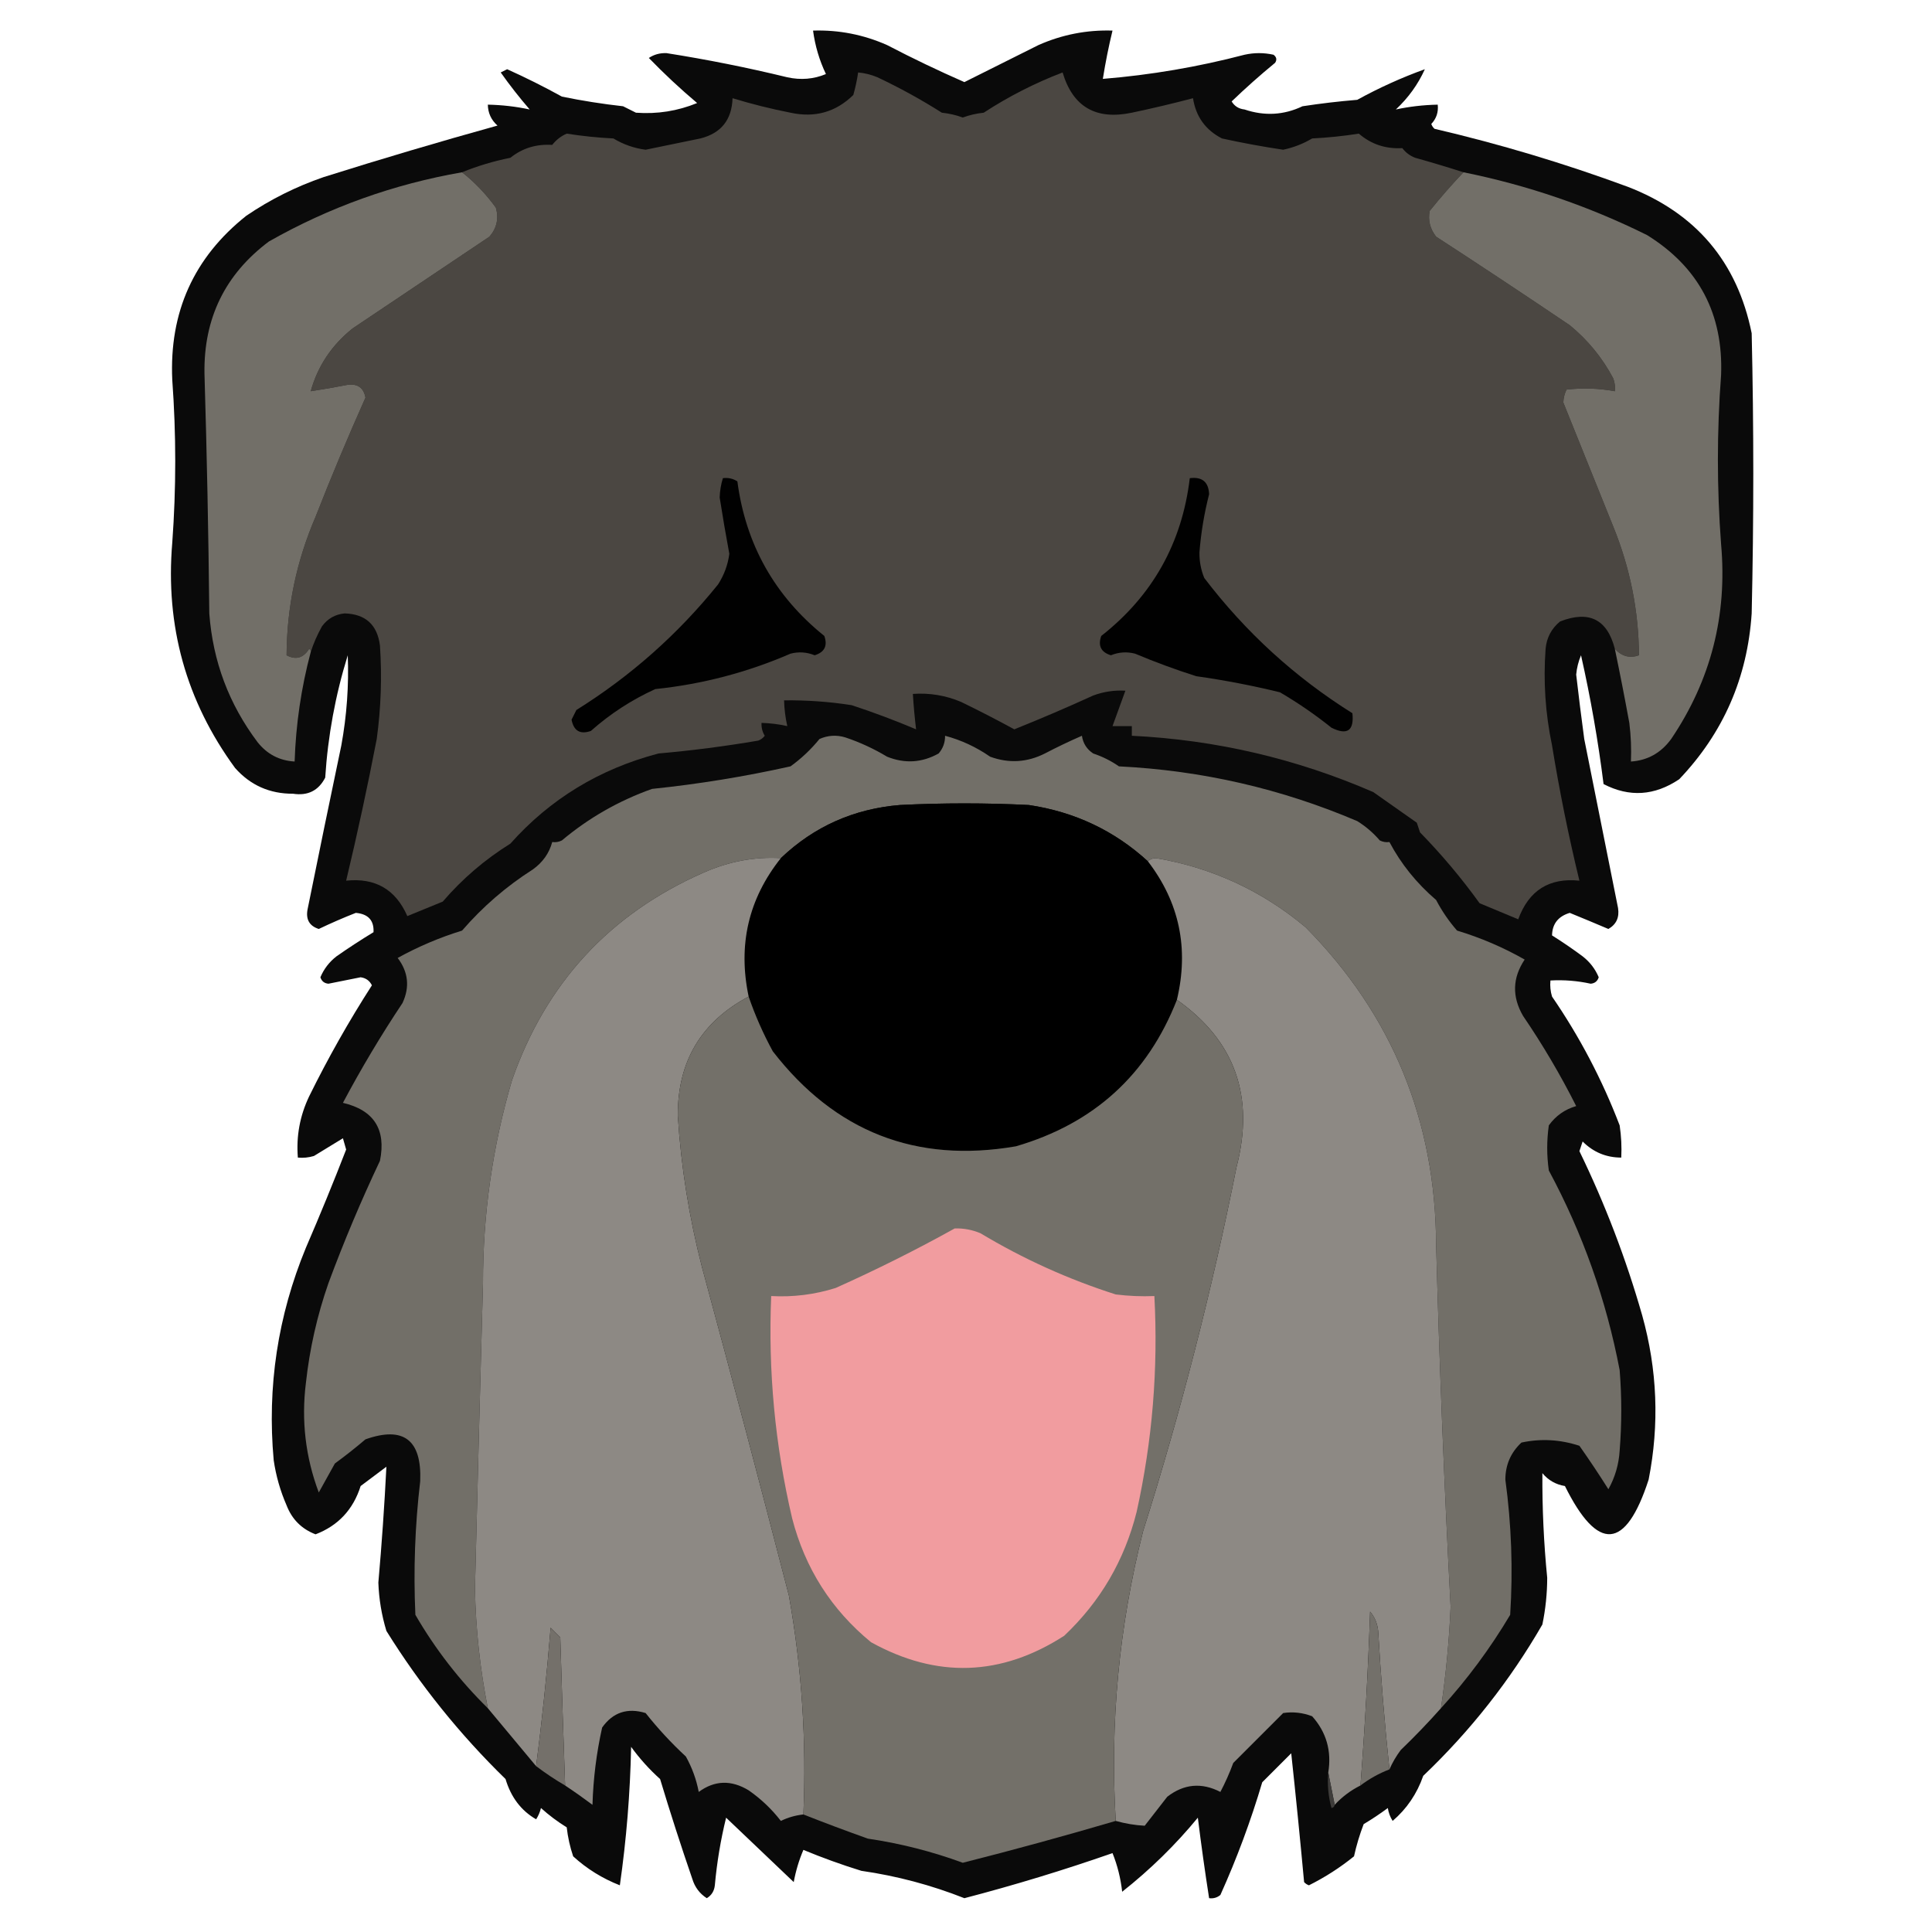 <?xml version="1.0" encoding="UTF-8"?>
<!DOCTYPE svg PUBLIC "-//W3C//DTD SVG 1.1//EN" "http://www.w3.org/Graphics/SVG/1.1/DTD/svg11.dtd">
<svg xmlns="http://www.w3.org/2000/svg" version="1.1" width="600px" height="600px" style="shape-rendering:geometricPrecision; text-rendering:geometricPrecision; image-rendering:optimizeQuality; fill-rule:evenodd; clip-rule:evenodd" xmlns:xlink="http://www.w3.org/1999/xlink">
<g><path style="opacity:0.958" fill="#010101" d="M 252.5,9.5 C 260.497,9.249 268.164,10.749 275.5,14C 283.399,18.117 291.399,21.95 299.5,25.5C 307.083,21.708 314.75,17.875 322.5,14C 329.836,10.749 337.503,9.249 345.5,9.5C 344.301,14.439 343.301,19.439 342.5,24.5C 357.36,23.287 372.027,20.787 386.5,17C 389.5,16.333 392.5,16.333 395.5,17C 396.451,17.718 396.617,18.551 396,19.5C 391.326,23.343 386.826,27.343 382.5,31.5C 383.381,32.971 384.714,33.804 386.5,34C 392.713,36.092 398.713,35.759 404.5,33C 410.143,32.136 415.81,31.469 421.5,31C 428.326,27.25 435.326,24.084 442.5,21.5C 440.392,26.179 437.392,30.345 433.5,34C 437.71,33.091 442.044,32.591 446.5,32.5C 446.753,34.827 446.086,36.827 444.5,38.5C 444.709,39.086 445.043,39.586 445.5,40C 465.89,44.763 485.89,50.763 505.5,58C 526.691,66.184 539.525,81.351 544,103.5C 544.667,132.5 544.667,161.5 544,190.5C 542.685,210.469 535.185,227.636 521.5,242C 513.837,247.154 506.004,247.654 498,243.5C 496.317,230.069 493.984,216.736 491,203.5C 490.192,205.423 489.692,207.423 489.5,209.5C 490.267,216.174 491.101,222.841 492,229.5C 495.501,247.006 499.001,264.506 502.5,282C 502.955,284.923 501.955,287.09 499.5,288.5C 495.477,286.79 491.477,285.124 487.5,283.5C 483.91,284.576 482.077,286.909 482,290.5C 485.253,292.543 488.42,294.71 491.5,297C 493.741,298.739 495.408,300.906 496.5,303.5C 496.113,304.72 495.28,305.387 494,305.5C 489.889,304.596 485.722,304.263 481.5,304.5C 481.34,306.199 481.506,307.866 482,309.5C 490.559,321.949 497.559,335.283 503,349.5C 503.498,352.817 503.665,356.15 503.5,359.5C 498.817,359.493 494.817,357.826 491.5,354.5C 491.167,355.5 490.833,356.5 490.5,357.5C 498.469,373.902 504.969,390.902 510,408.5C 514.707,425.376 515.373,442.376 512,459.5C 504.896,481.428 496.229,482.095 486,461.5C 483.169,461.042 480.836,459.708 479,457.5C 478.934,468.344 479.434,479.177 480.5,490C 480.489,494.889 479.989,499.723 479,504.5C 468.982,521.867 456.648,537.534 442,551.5C 440.057,557.07 436.89,561.737 432.5,565.5C 431.719,564.271 431.219,562.938 431,561.5C 428.586,563.291 426.086,564.957 423.5,566.5C 422.249,569.756 421.249,573.09 420.5,576.5C 416.173,579.999 411.506,582.999 406.5,585.5C 405.914,585.291 405.414,584.957 405,584.5C 403.767,571.129 402.434,557.795 401,544.5C 398,547.5 395,550.5 392,553.5C 388.456,565.464 384.123,577.131 379,588.5C 377.989,589.337 376.822,589.67 375.5,589.5C 374.203,581.198 373.036,572.865 372,564.5C 365.036,572.963 357.202,580.63 348.5,587.5C 348.024,583.283 347.024,579.283 345.5,575.5C 330.336,580.79 315.002,585.457 299.5,589.5C 289.174,585.418 278.508,582.585 267.5,581C 261.392,579.112 255.392,576.945 249.5,574.5C 248.135,577.695 247.135,581.028 246.5,584.5C 239.5,577.833 232.5,571.167 225.5,564.5C 223.81,571.376 222.643,578.376 222,585.5C 221.804,587.286 220.971,588.619 219.5,589.5C 217.282,588.076 215.782,586.076 215,583.5C 211.465,573.229 208.132,562.895 205,552.5C 201.63,549.465 198.63,546.132 196,542.5C 195.703,556.927 194.536,571.261 192.5,585.5C 187.079,583.377 182.246,580.377 178,576.5C 177.012,573.576 176.346,570.576 176,567.5C 173.154,565.743 170.488,563.743 168,561.5C 167.691,562.766 167.191,563.933 166.5,565C 161.855,562.325 158.688,558.158 157,552.5C 142.769,538.612 130.436,523.279 120,506.5C 118.519,501.614 117.686,496.614 117.5,491.5C 118.566,479.483 119.399,467.483 120,455.5C 117.333,457.5 114.667,459.5 112,461.5C 109.693,468.804 105.026,473.804 98,476.5C 93.68,474.846 90.68,471.846 89,467.5C 87.046,463.019 85.713,458.352 85,453.5C 82.926,430.686 86.259,408.686 95,387.5C 99.371,377.381 103.537,367.214 107.5,357C 107.167,355.833 106.833,354.667 106.5,353.5C 103.5,355.333 100.5,357.167 97.5,359C 95.866,359.494 94.199,359.66 92.5,359.5C 91.965,352.855 93.131,346.522 96,340.5C 101.874,328.579 108.374,317.079 115.5,306C 114.788,304.558 113.621,303.725 112,303.5C 108.667,304.167 105.333,304.833 102,305.5C 100.72,305.387 99.887,304.72 99.5,303.5C 100.592,300.906 102.259,298.739 104.5,297C 108.248,294.376 112.081,291.876 116,289.5C 116.184,285.843 114.351,283.843 110.5,283.5C 106.613,285.026 102.78,286.693 99,288.5C 96.116,287.576 94.949,285.576 95.5,282.5C 98.935,265.492 102.435,248.492 106,231.5C 107.698,222.223 108.365,212.89 108,203.5C 104.161,215.867 101.827,228.534 101,241.5C 98.925,245.537 95.592,247.204 91,246.5C 83.755,246.533 77.755,243.867 73,238.5C 57.804,217.732 51.304,194.399 53.5,168.5C 54.727,151.665 54.727,134.831 53.5,118C 52.527,96.956 60.194,79.956 76.5,67C 83.942,61.946 91.942,57.946 100.5,55C 118.42,49.354 136.42,44.02 154.5,39C 152.549,37.266 151.549,35.099 151.5,32.5C 155.956,32.591 160.29,33.091 164.5,34C 161.309,30.31 158.309,26.477 155.5,22.5C 156.167,22.167 156.833,21.833 157.5,21.5C 163.266,24.091 168.933,26.924 174.5,30C 180.772,31.29 187.105,32.29 193.5,33C 194.833,33.667 196.167,34.333 197.5,35C 204.112,35.485 210.446,34.485 216.5,32C 211.226,27.547 206.226,22.88 201.5,18C 203.116,16.923 204.949,16.423 207,16.5C 219.597,18.486 232.097,20.986 244.5,24C 248.691,24.922 252.691,24.588 256.5,23C 254.463,18.722 253.13,14.222 252.5,9.5 Z"/></g>
<g><path style="opacity:1" fill="#4b4742" d="M 454.5,53.5 C 450.917,57.262 447.417,61.262 444,65.5C 443.448,68.419 444.115,71.086 446,73.5C 459.919,82.543 473.752,91.709 487.5,101C 493.135,105.629 497.635,111.129 501,117.5C 501.49,118.793 501.657,120.127 501.5,121.5C 496.528,120.578 491.528,120.412 486.5,121C 485.892,122.231 485.559,123.564 485.5,125C 490.658,137.8 495.825,150.634 501,163.5C 506.244,176.386 508.911,189.719 509,203.5C 506.16,204.517 503.66,203.85 501.5,201.5C 499.152,192.326 493.485,189.492 484.5,193C 481.819,195.194 480.319,198.027 480,201.5C 479.255,211.585 479.922,221.585 482,231.5C 484.298,245.627 487.132,259.627 490.5,273.5C 481.115,272.535 474.781,276.535 471.5,285.5C 467.5,283.833 463.5,282.167 459.5,280.5C 453.897,272.727 447.731,265.394 441,258.5C 440.667,257.5 440.333,256.5 440,255.5C 435.5,252.333 431,249.167 426.5,246C 402.57,235.601 377.57,229.768 351.5,228.5C 351.5,227.5 351.5,226.5 351.5,225.5C 349.5,225.5 347.5,225.5 345.5,225.5C 346.833,221.833 348.167,218.167 349.5,214.5C 346.059,214.301 342.726,214.801 339.5,216C 331.415,219.695 323.249,223.195 315,226.5C 309.594,223.547 304.094,220.713 298.5,218C 293.705,215.967 288.705,215.134 283.5,215.5C 283.724,219.179 284.058,222.846 284.5,226.5C 277.965,223.736 271.298,221.236 264.5,219C 257.54,217.913 250.54,217.413 243.5,217.5C 243.575,220.206 243.908,222.873 244.5,225.5C 241.873,224.908 239.206,224.575 236.5,224.5C 236.421,225.93 236.754,227.264 237.5,228.5C 236.975,229.192 236.308,229.692 235.5,230C 225.224,231.752 214.891,233.086 204.5,234C 186.162,238.816 170.828,248.15 158.5,262C 150.566,266.935 143.566,272.935 137.5,280C 133.833,281.5 130.167,283 126.5,284.5C 122.874,276.215 116.54,272.549 107.5,273.5C 110.985,258.931 114.152,244.265 117,229.5C 118.314,219.862 118.648,210.196 118,200.5C 117.179,194.011 113.512,190.678 107,190.5C 104.077,190.795 101.743,192.129 100,194.5C 98.522,197.158 97.355,199.825 96.5,202.5C 96.565,202.062 96.399,201.728 96,201.5C 94.214,204.362 91.881,205.028 89,203.5C 89.072,188.6 92.072,174.267 98,160.5C 102.875,148.039 108.042,135.706 113.5,123.5C 112.952,120.458 111.119,119.124 108,119.5C 104.17,120.25 100.337,120.917 96.5,121.5C 98.668,113.694 103.001,107.194 109.5,102C 123.667,92.5 137.833,83 152,73.5C 154.271,70.88 154.938,67.88 154,64.5C 150.949,60.285 147.449,56.618 143.5,53.5C 148.244,51.558 153.244,50.058 158.5,49C 162.227,46.014 166.561,44.681 171.5,45C 172.725,43.437 174.225,42.27 176,41.5C 180.795,42.254 185.628,42.754 190.5,43C 193.592,44.864 196.926,46.031 200.5,46.5C 206.167,45.333 211.833,44.167 217.5,43C 223.947,41.381 227.28,37.215 227.5,30.5C 233.419,32.306 239.419,33.806 245.5,35C 253.074,36.651 259.574,34.817 265,29.5C 265.662,27.187 266.162,24.854 266.5,22.5C 268.564,22.687 270.564,23.187 272.5,24C 279.421,27.265 286.087,30.932 292.5,35C 294.764,35.236 296.931,35.736 299,36.5C 301.069,35.736 303.236,35.236 305.5,35C 313.202,29.974 321.369,25.808 330,22.5C 333.176,33.181 340.343,37.347 351.5,35C 357.88,33.655 364.213,32.155 370.5,30.5C 371.389,36.218 374.389,40.384 379.5,43C 385.794,44.382 392.127,45.549 398.5,46.5C 401.725,45.816 404.725,44.649 407.5,43C 412.372,42.754 417.205,42.254 422,41.5C 425.829,44.803 430.329,46.303 435.5,46C 436.551,47.385 437.884,48.385 439.5,49C 444.647,50.442 449.647,51.942 454.5,53.5 Z"/></g>
<g><path style="opacity:1" fill="#726f68" d="M 143.5,53.5 C 147.449,56.618 150.949,60.285 154,64.5C 154.938,67.88 154.271,70.88 152,73.5C 137.833,83 123.667,92.5 109.5,102C 103.001,107.194 98.668,113.694 96.5,121.5C 100.337,120.917 104.17,120.25 108,119.5C 111.119,119.124 112.952,120.458 113.5,123.5C 108.042,135.706 102.875,148.039 98,160.5C 92.072,174.267 89.072,188.6 89,203.5C 91.881,205.028 94.214,204.362 96,201.5C 96.399,201.728 96.565,202.062 96.5,202.5C 93.543,213.624 91.876,224.958 91.5,236.5C 86.788,236.227 82.954,234.227 80,230.5C 71.097,218.683 66.097,205.35 65,190.5C 64.747,165.66 64.247,140.826 63.5,116C 63.236,98.862 69.903,85.196 83.5,75C 102.248,64.362 122.248,57.195 143.5,53.5 Z"/></g>
<g><path style="opacity:1" fill="#726f68" d="M 454.5,53.5 C 474.364,57.51 493.364,64.01 511.5,73C 527.558,82.97 535.225,97.47 534.5,116.5C 533.178,134 533.178,151.5 534.5,169C 536.479,191.11 531.312,211.277 519,229.5C 515.845,233.824 511.678,236.157 506.5,236.5C 506.666,232.486 506.499,228.486 506,224.5C 504.594,216.792 503.094,209.126 501.5,201.5C 503.66,203.85 506.16,204.517 509,203.5C 508.911,189.719 506.244,176.386 501,163.5C 495.825,150.634 490.658,137.8 485.5,125C 485.559,123.564 485.892,122.231 486.5,121C 491.528,120.412 496.528,120.578 501.5,121.5C 501.657,120.127 501.49,118.793 501,117.5C 497.635,111.129 493.135,105.629 487.5,101C 473.752,91.709 459.919,82.543 446,73.5C 444.115,71.086 443.448,68.419 444,65.5C 447.417,61.262 450.917,57.262 454.5,53.5 Z"/></g>
<g><path style="opacity:1" fill="#010101" d="M 224.5,148.5 C 226.144,148.286 227.644,148.62 229,149.5C 231.589,169.093 240.589,185.093 256,197.5C 257.072,200.553 256.072,202.553 253,203.5C 250.547,202.507 248.047,202.34 245.5,203C 232.079,208.818 218.079,212.485 203.5,214C 196.185,217.325 189.518,221.658 183.5,227C 180.186,228.165 178.186,226.998 177.5,223.5C 178,222.5 178.5,221.5 179,220.5C 195.849,209.986 210.516,196.986 223,181.5C 224.881,178.576 226.048,175.409 226.5,172C 225.418,166.174 224.418,160.341 223.5,154.5C 223.573,152.41 223.906,150.41 224.5,148.5 Z"/></g>
<g><path style="opacity:1" fill="#010101" d="M 369.5,148.5 C 373.338,148.007 375.338,149.674 375.5,153.5C 373.983,159.416 372.983,165.416 372.5,171.5C 372.453,174.295 372.953,176.961 374,179.5C 386.834,196.338 402.167,210.338 420,221.5C 420.564,226.936 418.397,228.436 413.5,226C 408.442,221.943 403.108,218.276 397.5,215C 388.923,212.904 380.256,211.237 371.5,210C 365.082,207.96 358.749,205.627 352.5,203C 349.953,202.34 347.453,202.507 345,203.5C 341.928,202.553 340.928,200.553 342,197.5C 357.914,185.009 367.081,168.676 369.5,148.5 Z"/></g>
<g><path style="opacity:1" fill="#726f68" d="M 447.5,530.5 C 449.042,520.084 450.042,509.584 450.5,499C 448.52,461.519 447.02,424.019 446,386.5C 445.811,347.984 432.311,315.15 405.5,288C 391.978,276.657 376.478,269.491 359,266.5C 357.93,266.528 357.097,266.861 356.5,267.5C 346.071,257.952 333.738,252.119 319.5,250C 306.167,249.333 292.833,249.333 279.5,250C 265.143,251.183 252.81,256.683 242.5,266.5C 234.369,266.018 226.369,267.518 218.5,271C 189.354,283.816 169.521,305.316 159,335.5C 152.973,356.045 149.973,377.045 150,398.5C 149.121,430.166 148.288,461.833 147.5,493.5C 147.754,505.966 149.088,518.299 151.5,530.5C 142.717,521.877 135.217,512.21 129,501.5C 128.371,487.631 128.871,473.798 130.5,460C 131.008,447.149 125.341,442.816 113.5,447C 110.424,449.62 107.258,452.12 104,454.5C 102.333,457.5 100.667,460.5 99,463.5C 94.876,452.535 93.543,441.202 95,429.5C 96.156,418.899 98.489,408.565 102,398.5C 106.782,385.603 112.115,372.936 118,360.5C 119.965,350.757 116.131,344.757 106.5,342.5C 112.163,331.836 118.33,321.503 125,311.5C 127.308,306.537 126.808,301.87 123.5,297.5C 129.846,293.993 136.513,291.16 143.5,289C 149.898,281.604 157.231,275.27 165.5,270C 168.564,267.793 170.564,264.959 171.5,261.5C 172.552,261.649 173.552,261.483 174.5,261C 182.843,254.002 192.177,248.669 202.5,245C 216.967,243.503 231.3,241.169 245.5,238C 248.844,235.59 251.844,232.756 254.5,229.5C 257.106,228.348 259.773,228.182 262.5,229C 267.025,230.511 271.359,232.511 275.5,235C 281.001,237.214 286.334,236.88 291.5,234C 292.861,232.416 293.528,230.582 293.5,228.5C 298.494,229.828 303.161,231.995 307.5,235C 313.298,237.125 318.965,236.792 324.5,234C 328.288,232.022 332.121,230.189 336,228.5C 336.346,230.848 337.513,232.681 339.5,234C 342.377,234.956 345.044,236.289 347.5,238C 373.246,239.271 397.913,244.938 421.5,255C 424.128,256.626 426.461,258.626 428.5,261C 429.448,261.483 430.448,261.649 431.5,261.5C 435.103,268.304 439.936,274.304 446,279.5C 447.796,282.927 449.963,286.094 452.5,289C 459.897,291.238 466.897,294.238 473.5,298C 469.694,303.695 469.527,309.529 473,315.5C 479.098,324.443 484.598,333.776 489.5,343.5C 485.975,344.526 483.141,346.526 481,349.5C 480.333,354.167 480.333,358.833 481,363.5C 491.516,383.049 498.849,403.716 503,425.5C 503.667,433.833 503.667,442.167 503,450.5C 502.74,454.779 501.573,458.779 499.5,462.5C 496.637,457.951 493.637,453.451 490.5,449C 484.5,447.04 478.5,446.707 472.5,448C 469.19,451.089 467.524,454.922 467.5,459.5C 469.398,473.446 469.898,487.446 469,501.5C 462.788,511.948 455.621,521.614 447.5,530.5 Z"/></g>
<g><path style="opacity:1" fill="#000000" d="M 356.5,267.5 C 366.282,280.243 369.282,294.576 365.5,310.5C 356.385,333.774 339.719,348.941 315.5,356C 284.525,361.337 259.359,351.503 240,326.5C 237.007,321.012 234.507,315.345 232.5,309.5C 229.108,293.471 232.442,279.137 242.5,266.5C 252.81,256.683 265.143,251.183 279.5,250C 292.833,249.333 306.167,249.333 319.5,250C 333.738,252.119 346.071,257.952 356.5,267.5 Z"/></g>
<g><path style="opacity:1" fill="#8d8984" d="M 242.5,266.5 C 232.442,279.137 229.108,293.471 232.5,309.5C 217.743,317.336 210.41,329.67 210.5,346.5C 211.514,362.403 214.014,378.07 218,393.5C 227.209,427.458 236.209,461.458 245,495.5C 249,517.983 250.5,540.649 249.5,563.5C 247.063,563.756 244.729,564.423 242.5,565.5C 239.673,561.841 236.34,558.674 232.5,556C 227.09,552.716 221.924,552.882 217,556.5C 216.261,552.615 214.927,548.948 213,545.5C 208.466,541.301 204.299,536.801 200.5,532C 194.843,530.282 190.343,531.782 187,536.5C 185.239,544.388 184.239,552.388 184,560.5C 181.203,558.408 178.37,556.408 175.5,554.5C 174.958,539.171 174.458,523.838 174,508.5C 173,507.5 172,506.5 171,505.5C 169.806,520.169 168.306,534.502 166.5,548.5C 161.477,542.481 156.477,536.481 151.5,530.5C 149.088,518.299 147.754,505.966 147.5,493.5C 148.288,461.833 149.121,430.166 150,398.5C 149.973,377.045 152.973,356.045 159,335.5C 169.521,305.316 189.354,283.816 218.5,271C 226.369,267.518 234.369,266.018 242.5,266.5 Z"/></g>
<g><path style="opacity:1" fill="#8d8984" d="M 447.5,530.5 C 443.537,534.964 439.37,539.298 435,543.5C 433.579,545.405 432.412,547.405 431.5,549.5C 430.007,535.347 428.84,521.014 428,506.5C 427.767,504.22 426.934,502.22 425.5,500.5C 424.885,518.537 423.885,536.537 422.5,554.5C 419.476,556.013 416.809,558.013 414.5,560.5C 413.833,557.167 413.167,553.833 412.5,550.5C 413.593,543.794 411.926,537.961 407.5,533C 404.558,531.876 401.558,531.542 398.5,532C 393.387,537.113 388.221,542.279 383,547.5C 381.853,550.618 380.52,553.618 379,556.5C 373.173,553.499 367.673,553.999 362.5,558C 360.167,561 357.833,564 355.5,567C 352.498,566.842 349.498,566.342 346.5,565.5C 344.67,535.127 347.503,505.127 355,475.5C 366.733,438.366 376.4,400.7 384,362.5C 389.709,340.547 383.542,323.213 365.5,310.5C 369.282,294.576 366.282,280.243 356.5,267.5C 357.097,266.861 357.93,266.528 359,266.5C 376.478,269.491 391.978,276.657 405.5,288C 432.311,315.15 445.811,347.984 446,386.5C 447.02,424.019 448.52,461.519 450.5,499C 450.042,509.584 449.042,520.084 447.5,530.5 Z"/></g>
<g><path style="opacity:1" fill="#737069" d="M 232.5,309.5 C 234.507,315.345 237.007,321.012 240,326.5C 259.359,351.503 284.525,361.337 315.5,356C 339.719,348.941 356.385,333.774 365.5,310.5C 383.542,323.213 389.709,340.547 384,362.5C 376.4,400.7 366.733,438.366 355,475.5C 347.503,505.127 344.67,535.127 346.5,565.5C 330.769,570.131 314.936,574.465 299,578.5C 289.437,574.987 279.603,572.487 269.5,571C 262.685,568.566 256.018,566.066 249.5,563.5C 250.5,540.649 249,517.983 245,495.5C 236.209,461.458 227.209,427.458 218,393.5C 214.014,378.07 211.514,362.403 210.5,346.5C 210.41,329.67 217.743,317.336 232.5,309.5 Z"/></g>
<g><path style="opacity:1" fill="#f19c9f" d="M 296.5,381.5 C 299.271,381.421 301.937,381.921 304.5,383C 317.767,390.967 331.767,397.3 346.5,402C 350.486,402.499 354.486,402.666 358.5,402.5C 359.717,425.096 357.884,447.43 353,469.5C 349.226,484.553 341.726,497.386 330.5,508C 310.908,520.625 290.908,521.292 270.5,510C 258.192,499.902 250.025,487.068 246,471.5C 240.692,448.812 238.526,425.812 239.5,402.5C 246.322,402.876 252.988,402.043 259.5,400C 272.173,394.33 284.506,388.164 296.5,381.5 Z"/></g>
<g><path style="opacity:1" fill="#73706a" d="M 431.5,549.5 C 428.296,550.727 425.296,552.394 422.5,554.5C 423.885,536.537 424.885,518.537 425.5,500.5C 426.934,502.22 427.767,504.22 428,506.5C 428.84,521.014 430.007,535.347 431.5,549.5 Z"/></g>
<g><path style="opacity:1" fill="#74706a" d="M 175.5,554.5 C 172.337,552.645 169.337,550.645 166.5,548.5C 168.306,534.502 169.806,520.169 171,505.5C 172,506.5 173,507.5 174,508.5C 174.458,523.838 174.958,539.171 175.5,554.5 Z"/></g>
<g><path style="opacity:1" fill="#3e3c3a" d="M 412.5,550.5 C 413.167,553.833 413.833,557.167 414.5,560.5C 414.44,561.043 414.107,561.376 413.5,561.5C 412.511,557.893 412.177,554.226 412.5,550.5 Z"/></g>
</svg>
